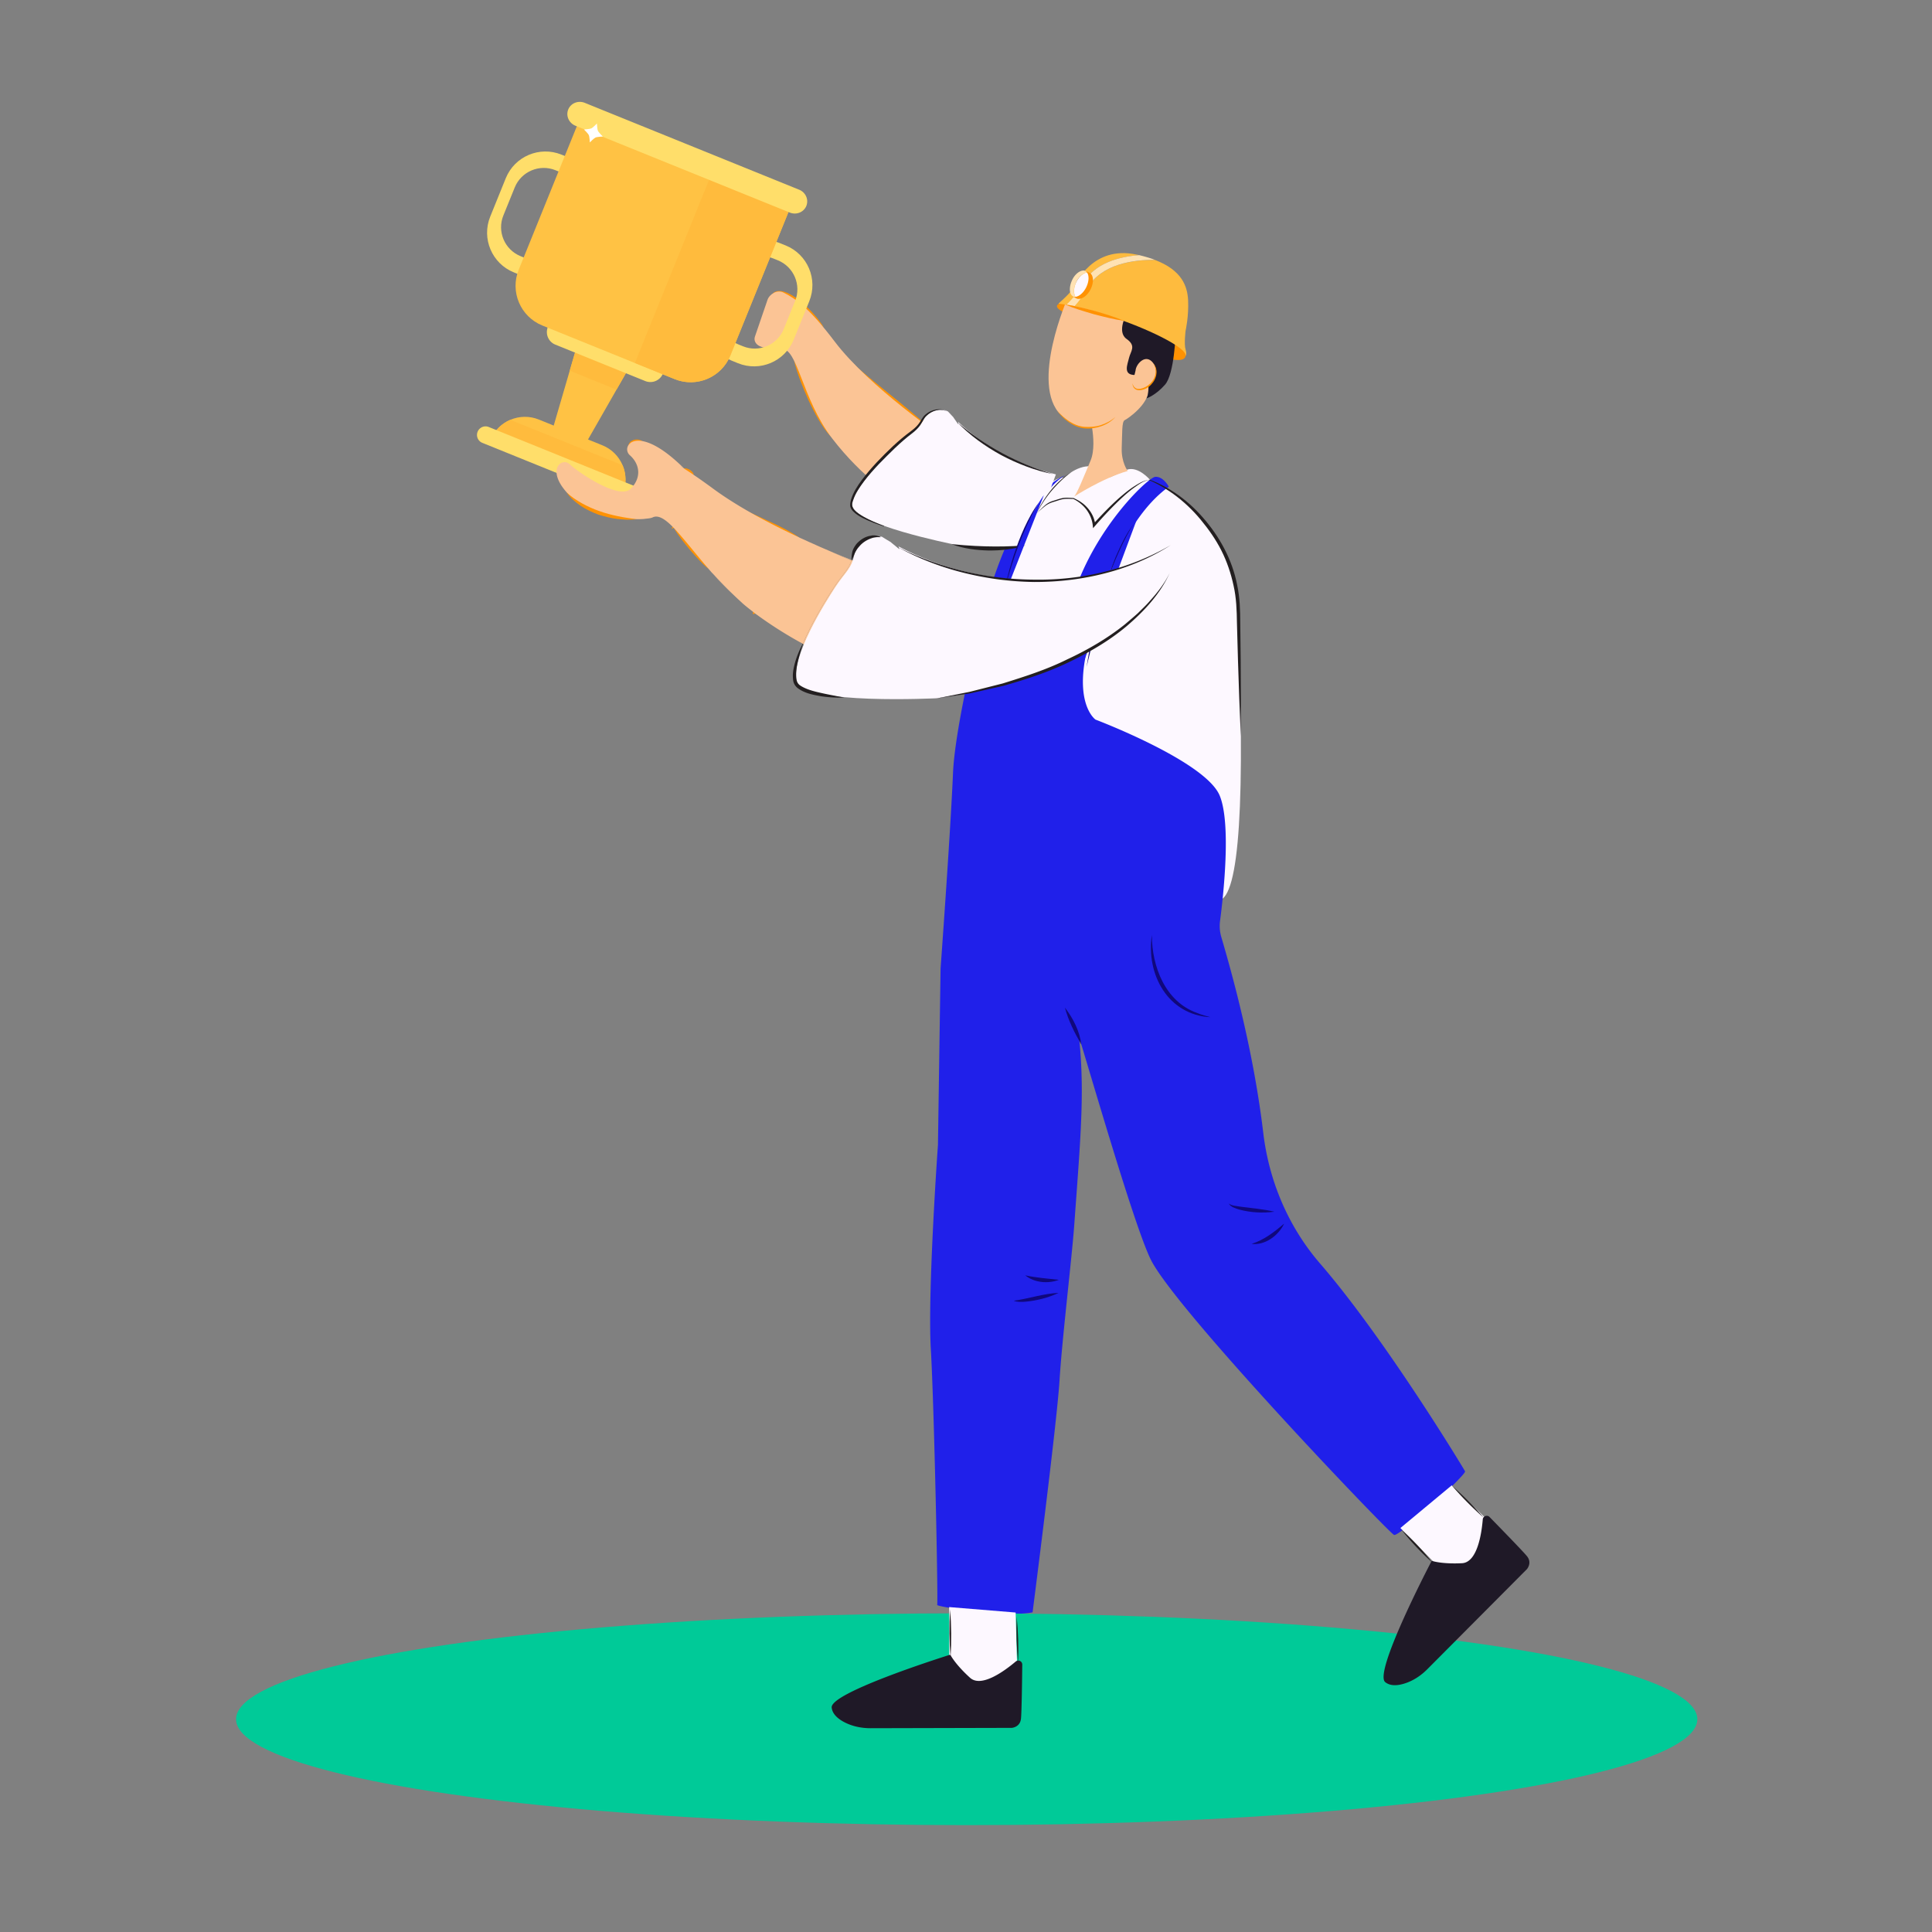<svg xmlns="http://www.w3.org/2000/svg" xml:space="preserve" id="Layer_1" x="0" y="0" style="enable-background:new 0 0 500 500" version="1.1" viewBox="0 0 500 500"><rect x="0" y="0" width="500" height="500" fill="#808080" stroke="none"/><style>.st0{fill:#fdf8ff}.st1{fill:#2020ea}.st3{fill:#ff9203}.st4{fill:#231f20}.st5{fill:#fbc495}.st7{fill:#00a1ff}.st8{fill:#1f1927}.st9{fill:#febb3e}.st10{fill:#ffe2b3}.st11{fill:#10087c}.st12{fill:#ffc244}.st13{fill:#ffbb3d}.st14{fill:#ffde6a}.st15{fill:#fff}</style><path d="M275.92 123.89s-2.16-2.44-10.23 7.34-7.57 52.83-7.57 52.83l40.96 15.85c7.22 22.62 12.67 33.67 16.35 33.12 5.33-.79 6.93-25.88 4.82-75.3-.28-6.56-2.17-13.01-5.75-18.54-.03-.04-.05-.08-.08-.13-3.93-6.04-10.21-12.81-19.62-15.75l-18.88.58z" class="st0"/><path d="M240.9 349.21c.86 14.61 1.93 65.65 1.64 66.13-.3.5 18.3 3.3 24.69 1.93 0 0 6.29-48.89 6.97-59.93.68-11.04 3.2-31.76 3.81-40.26 1.64-22.63 2.77-34.5 1.22-48.85 5.17 17.18 14.72 49.91 18.59 57.74 6.39 12.97 61.58 70.69 62.95 71.26 1.34.59 18.77-15.68 18.39-16.45-.3-.6-20.6-34.21-37.51-53.76-8.23-9.52-13.24-21.36-14.72-33.85-1.43-12.03-4.47-29-10.84-50.61a10.13 10.13 0 0 1-.34-4.24c.83-6.31 2.94-25.06-.09-32.41-3.69-8.92-32.15-19.68-32.15-19.68s-4.85-3.37-2.71-15.56c2.12-12.2 8.72-35.41 21.69-44.71 0 0-1.43-2.73-3.53-2.55-2.09.2-18.82 16.2-22.78 36.9 0 0-17.06-2.77-17.05-3.29.06-3.06 6.35-27.71 16.45-33.99-1.16.48-6.41 3.42-10.64 9.66-4.43 6.54-8.23 17.34-10.46 25.97-2.23 8.62-7.38 30.63-7.84 41.35-.68 15.96-3.22 50.64-3.22 50.64l-.68 45.69c-.01-.02-2.72 38.24-1.84 52.87z" class="st1"/><ellipse cx="250.18" cy="444.93" rx="189.09" ry="27.41" style="fill:#00ca98"/><path d="M213.21 84.73c-2.16-1.87-4.12-3.87-6.28-5.64-1.04-.92-2.14-1.77-3.31-2.47-1.13-.67-2.53-1.34-3.77-.5.42-.6 1.25-.85 2-.82.76.05 1.47.3 2.14.6 1.34.62 2.49 1.5 3.61 2.4 2.14 1.9 4.09 3.99 5.61 6.43zM215.09 113.03c-1.33-1.32-2.34-2.92-3.3-4.51-.93-1.62-1.77-3.28-2.56-4.96-1.51-3.39-2.92-6.85-3.79-10.48 1.57 3.37 3.04 6.76 4.63 10.09.77 1.68 1.56 3.35 2.38 5 .8 1.65 1.63 3.29 2.64 4.86z" class="st3"/><path d="M265.43 141.12c-3.11 1.08-6.35 1.36-9.56 1.35-3.21-.08-6.43-.47-9.52-1.61 3.25-.51 6.4-.5 9.55-.47 3.16.08 6.3.18 9.53.73z" class="st4"/><path d="M241.79 111.9c-1.97-1.22-3.83-2.58-5.69-3.94-1.81-1.42-3.66-2.8-5.4-4.32-1.75-1.5-3.53-2.97-5.2-4.57-1.68-1.58-3.36-3.19-4.75-5.04 1.66 1.61 3.46 3.03 5.22 4.51l5.35 4.35c1.81 1.42 3.54 2.94 5.32 4.39 1.74 1.51 3.48 3.01 5.15 4.62z" class="st3"/><path d="M244.42 113.44S225 100.26 216 88.37c-6.43-8.49-9.98-11.05-13.27-12.67-1.58-.78-3.58.39-4.1 1.9l-3.26 9.53c-.33.97.19 1.99 1.24 2.45 1.34.58 3.34 1.16 5.62.8 4.14-.64 5.28 12.86 13.15 23.11s16.49 15.61 16.49 15.61l12.55-15.66z" class="st5"/><path d="M269.71 134.14c.07-.18.19-.31.31-.44.61-3.7 1.88-7.4 3.25-10.93-9.69-2.37-18.62-7.22-25.31-13.59l.02.63-1.17-1.69c-.03-.05-.06-.09-.08-.14-.47-.48-.93-.98-1.38-1.48-2.12-1.23-5.23.05-6.35 2.16-1.42 2.69-2.77 2.96-5.55 5.44-2.78 2.48-12.7 11.63-12.88 16.58-.18 4.95 26.09 10.17 26.09 10.17 7.75.78 14.46.72 20.27.15.93-2.28 1.88-4.56 2.78-6.86z" class="st0"/><path d="M228.76 136.24c-1.86-.62-3.72-1.28-5.49-2.18-.88-.45-1.74-.97-2.47-1.71-.35-.37-.69-.82-.77-1.4-.03-.57.06-1.06.19-1.56.58-1.96 1.69-3.65 2.87-5.24 1.19-1.59 2.49-3.07 3.83-4.52 2.72-2.85 5.54-5.63 8.73-7.97.78-.59 1.51-1.19 2.08-1.95.58-.72.94-1.72 1.75-2.4 1.49-1.34 3.84-1.88 5.57-.83-1.8-.92-3.97-.16-5.29 1.13-.71.62-.99 1.57-1.6 2.41-.58.84-1.34 1.54-2.12 2.14-3.11 2.35-5.86 5.17-8.59 7.95-1.34 1.42-2.64 2.88-3.82 4.43-1.15 1.55-2.29 3.17-2.87 4.98-.97 1.95 1.12 3.24 2.7 4.18 1.69.97 3.51 1.71 5.34 2.42l-.04.12zM247.66 109.19c7.2 6.27 15.73 10.79 24.87 13.52-4.68-.95-9.2-2.68-13.43-4.93-4.2-2.3-8.14-5.13-11.44-8.59zM295.03 123.32c6.32 1.75 11.96 5.65 16.27 10.61 4.33 4.93 7.62 10.94 8.87 17.45.7 3.24.8 6.57.81 9.81l.11 9.79c.07 6.53.06 13.06.03 19.58-.28-6.53-.55-13.05-.73-19.56l-.27-9.78c-.04-3.27-.16-6.5-.87-9.65-.68-3.15-1.71-6.23-3.16-9.1-1.45-2.87-3.33-5.54-5.39-8.02-4.12-4.96-9.48-8.99-15.67-11.13z" class="st4"/><path d="M268.72 132.24s6.19-11.83 13.47-11.58l-4.29 8.39c0-.01-4.61-1.12-9.18 3.19zM291.6 121.57c2.97-1.05 6.04 2.63 6.04 2.63-1.4-.39-5.23 2.65-8.63 5.7-.82-2.01-1.78-3.97-2.89-5.89l5.48-2.44z" class="st0"/><path d="M282.93 135.73c-1.32-4.88-5.65-7.13-5.65-7.13l-.05-.63 8.89-3.96c1.11 1.92 2.07 3.88 2.89 5.89-3.23 2.91-6.08 5.83-6.08 5.83z" class="st0"/><path d="M297.64 124.2c-1.59.11-2.91 1.15-4.17 2.03-1.27.92-2.45 1.97-3.59 3.05-2.28 2.16-4.43 4.47-6.5 6.84l-.5.58-.08-.78c-.15-1.4-.75-2.83-1.61-4a9.365 9.365 0 0 0-3.43-2.8l.05.01c-.9-.01-1.77-.1-2.63.04-.84.13-1.68.48-2.53.72-.84.25-1.62.61-2.3 1.18-.69.55-1.35 1.14-2.01 1.73.63-.62 1.24-1.26 1.91-1.85a5.82 5.82 0 0 1 2.32-1.34c.86-.24 1.67-.58 2.57-.73.9-.13 1.8-.02 2.67.01h.03l.02.01c.69.34 1.39.67 2.01 1.13.65.43 1.21.98 1.72 1.57 1.01 1.2 1.71 2.66 1.88 4.29l-.59-.2c2.13-2.34 4.31-4.64 6.68-6.75 1.2-1.04 2.42-2.05 3.74-2.93 1.32-.83 2.73-1.79 4.34-1.81zM277.23 122.21c-1.89 1.37-3.54 3.02-5.06 4.78-1.51 1.77-2.76 3.74-3.85 5.81.93-2.14 2.21-4.13 3.68-5.95 1.48-1.8 3.23-3.43 5.23-4.64z" class="st4"/><path d="M276.73 122.58s-.02 0-.02.02h-.02M276.6 122.65c.02 0 .07-.02.09-.05-.02.02-.07.05-.09.05" class="st7"/><path d="M300.73 92.35s10.64 3.71 3.87-4.67-19.16-10.8-19.16-10.8l-9.07 1.2s-4.64.34-2.05 2.17c2.61 1.84 26.41 12.1 26.41 12.1z" class="st3"/><path d="M282.62 110.68c.37 2.29.69 5.98-.39 8.54-1.66 3.94-3.62 8.86-4.31 9.33 0 0 7.38-4.8 13.93-6.66 0 0-1.68-2.22-1.55-5.96.16-3.76-.02-6.84.78-7.2.81-.36 6.11-4.08 6.11-7.68l.09-3.42 1.59-2.47s-.88-14.79-1.11-14.88c-.25-.07-8.61-2.11-8.72-1.99-.12.11-12.64-1.4-12.64-1.4s-10.01 22.56-1.8 30.56c2.86 2.76 5.62 3.48 8.02 3.23z" class="st5"/><path d="M291.55 81.25s-2.61 4.63 0 6.46 1.04 3.18.64 4.92-1.65 4.42 1.57 4.42c0 0 .08 4.31.38 3.59 4-9.43 3.35-4.58 3.11-.7-.03.49-.02 2.35-.52 3.15 0 0 2.33-.74 4.78-3.54s2.75-13.4 2.75-13.4l-12.71-4.9z" class="st8"/><path d="M293.08 99.18s.14 2.36 2.79 1.44 4.44-4.24 2.53-6.72c-1.91-2.48-4.42.31-4.52 2.02" class="st5"/><path d="M293.08 99.18c.09.5.36.96.74 1.22.38.29.87.28 1.33.21.94-.18 1.82-.68 2.52-1.35s1.21-1.57 1.36-2.53c.16-.96-.06-1.99-.63-2.83.65.76 1.04 1.82.88 2.86-.13 1.03-.63 2-1.35 2.75-.71.77-1.67 1.32-2.72 1.46-.52.08-1.13 0-1.54-.38-.44-.36-.58-.92-.59-1.41z" class="st3"/><path d="M281.38 74.64c-1.11 1.9-2.21 3.4-3.3 4.58 3.09.63 7.64 1.97 12.83 3.87 9.51 3.49 16.73 7.59 15.83 9.08 0 0 .51-.34.09-1.7-.44-1.38 0-4.89 0-4.89s.85-3.65.65-7.9c-.18-3.58-1.57-7.75-8.61-10.42-5.47-.05-13.84 1.02-17.49 7.38z" class="st9"/><path d="M273.93 78.58s.99.14 2.08.28c1.38-1.27 2.84-3.06 4.27-5.53 3.07-5.28 9.3-6.88 14.56-7.29-.19-.07-.51-.11-.76-.16-11.28-2.38-15.62 7.38-16.57 8.97-.86 1.38-3.05 3.21-3.58 3.73z" class="st9"/><path d="M276.01 78.85c.58.07 1.27.18 2.05.36h.02c1.08-1.18 2.19-2.67 3.3-4.58 3.65-6.36 12.02-7.43 17.49-7.38-.57-.27-2.51-.86-4.04-1.22-5.19.39-11.49 2.02-14.56 7.29-1.43 2.48-2.88 4.27-4.26 5.53z" class="st10"/><path d="M278.52 73.04c-.2.42-.35.84-.44 1.26-.11.49-.16.96-.1 1.38.02.3.09.58.19.82.05.11.12.24.19.32.01.02.02.03.03.05.99-.02 2.2-1.02 2.93-2.52.73-1.51.76-3.07.15-3.84-.39.01-.79.17-1.2.44-.66.42-1.29 1.16-1.75 2.09z" class="st0"/><path d="M277.44 72.54c-.67 1.49-.75 2.99-.17 3.77.06.1.15.18.24.25.07.07.16.13.28.2l.11.03.19.05c.09.01.15-.04.26-.04a1.69 1.69 0 0 1-.19-.32c-.11-.23-.17-.47-.21-.76-.05-.43 0-.93.13-1.44.09-.42.24-.83.44-1.26.45-.93 1.08-1.67 1.74-2.1.41-.27.81-.43 1.2-.44-.14-.17-.29-.3-.47-.38a.887.887 0 0 0-.29-.08c-1.18-.14-2.52.89-3.26 2.52z" class="st10"/><path d="M277.73 76.78c-.02 0 .88.48 1 .52 1.14.3 2.67-.67 3.55-2.49.82-1.69.75-3.43-.11-4.09l-.14-.08-.16-.09c-.16-.08-1.13-.6-1.32-.58l-.02.04c.1.01.2.04.29.08.18.08.33.21.47.38.61.77.58 2.32-.15 3.84-.73 1.5-1.94 2.5-2.93 2.52 0 .02-.33.01-.48-.05zM288.66 107.91c-.95 1.11-2.25 1.89-3.63 2.38s-2.87.72-4.35.58c-1.48-.16-2.88-.77-4.08-1.6-1.22-.82-2.25-1.89-3.06-3.1.92 1.12 2.01 2.09 3.2 2.88 1.2.77 2.56 1.32 3.97 1.42 1.4.09 2.86-.01 4.22-.46 1.36-.45 2.66-1.13 3.73-2.1zM275.64 78.8c2.65.34 5.21 1.03 7.77 1.7 2.54.75 5.08 1.49 7.53 2.54-2.64-.37-5.2-1.04-7.77-1.7-2.54-.74-5.08-1.47-7.53-2.54z" class="st3"/><path d="M268.88 130.02c-1.28 2.17-2.31 4.47-3.27 6.78-.97 2.31-1.81 4.68-2.59 7.06-1.59 4.76-2.84 9.63-4.03 14.53l.59-3.74.77-3.71c.57-2.46 1.24-4.9 2.02-7.3.8-2.4 1.69-4.77 2.74-7.07 1.07-2.28 2.23-4.54 3.77-6.55zM293.4 135.58c-1.76 2.75-2.98 5.8-4.16 8.82-1.16 3.04-2.21 6.13-3.12 9.26-.97 3.11-1.77 6.27-2.61 9.42l-2.31 9.52.82-4.83.98-4.81c.71-3.19 1.53-6.36 2.45-9.5.93-3.14 2.02-6.23 3.26-9.26 1.3-3 2.7-6.01 4.69-8.62zM278.07 154.15l-1.28 7.69-.07.41-.43-.07-13.21-2.13 13.32 1.24-.49.35z" class="st11"/><path d="m375.7 384.41 10.35 10.01 2.42 10-6.39 6.38-10.52-6.04-9.14-9.31zM262.85 417.32l.39 14.39-5.27 8.84-9.03.09-3.29-11.67-.01-13.06z" class="st0"/><path d="M385.5 392.6c-.62-.63-1.69-.25-1.76.62-.32 3.83-1.45 11.14-5.39 11.34-4.46.22-6.92-.36-7.62-.56a.253.253 0 0 0-.31.13c-1.3 2.5-14.89 28.79-11.93 31.2 1.38 1.12 3.37.9 5.16.31 2.18-.72 4.12-2.02 5.74-3.65l25.78-25.9s1.42-1.62 0-3.36c-1.07-1.31-6.81-7.2-9.67-10.13zM264.56 430.8c.01-.88-1.01-1.37-1.69-.8-2.94 2.48-8.91 6.85-11.83 4.2-3.3-3-4.64-5.15-5-5.78a.259.259 0 0 0-.31-.13c-2.69.85-30.89 9.84-30.49 13.62.18 1.77 1.75 3.02 3.43 3.87 2.05 1.03 4.34 1.48 6.64 1.48l36.54-.09s2.15-.14 2.38-2.38c.18-1.66.29-9.89.33-13.99z" class="st8"/><path d="M286.04 272.34c-.39.5-.89 2.57-1.43 5.62M278.83 120.34h.02c0-.02.02-.02.02-.02M278.74 120.39c.02 0 .07-.02.09-.05-.02.02-.07.05-.09.05" class="st1"/><path d="M329.81 313.59c-3.06.41-6.17.23-9.15-.57-.94-.33-2.15-.61-2.66-1.56.79.63 1.87.61 2.82.8 2.93.38 6.09.65 8.99 1.33zM332.33 316.69c-1.48 3.08-4.9 5.64-8.42 5.23 3.27-1.04 5.79-3.03 8.42-5.23zM274.04 331.22c-2.81 1.06-6.34.77-8.71-1.16 2.93.63 5.7.82 8.71 1.16zM273.97 334.6c-2.73 1.27-5.63 2-8.61 2.28-.98.06-2.04.14-3-.25 3.85-.52 7.68-1.87 11.61-2.03zM275.6 260.77c2.13 2.79 3.81 6.04 4.24 9.55-1.74-3.05-3.33-6.12-4.24-9.55z" class="st11"/><path d="M270.16 128.13s-6.44 8.19-11.03 28.04M294.08 134.79s-6.92 7.97-13.66 36.62M278.14 152.74l-2.04 7.55-12.99-2.28" class="st1"/><path d="m149.87 117.78-7.87-3.19 9.26-31.72 15.07 6.11z" class="st12"/><path d="m149.8 87.87-2.35 8.06 12.1 4.9 4.18-7.32z" class="st13"/><path d="m203.33 63.52-1.69-.68c-5.67-2.29-12.13.44-14.43 6.11l-4.02 9.93c-2.3 5.67.44 12.13 6.11 14.43l1.69.69c5.67 2.3 12.13-.44 14.43-6.11l4.02-9.93c2.3-5.68-.43-12.14-6.11-14.44zm-.5 21.64c-1.68 4.14-6.4 6.14-10.54 4.46l-1.23-.5c-4.14-1.67-6.14-6.39-4.46-10.53l2.94-7.25c1.68-4.14 6.4-6.14 10.54-4.47l1.23.5c4.14 1.68 6.14 6.4 4.46 10.54l-2.94 7.25zM147.01 40.7l-1.69-.68c-5.67-2.3-12.13.44-14.43 6.11l-4.02 9.93c-2.3 5.67.44 12.14 6.11 14.43l1.69.68c5.67 2.3 12.13-.44 14.43-6.11l4.02-9.93c2.3-5.67-.44-12.13-6.11-14.43zm-.51 21.64c-1.68 4.14-6.4 6.14-10.54 4.46l-1.23-.5c-4.14-1.68-6.14-6.4-4.46-10.53l2.94-7.25c1.68-4.14 6.4-6.14 10.54-4.47l1.23.5c4.14 1.68 6.14 6.4 4.46 10.54l-2.94 7.25z" class="st14"/><path d="m155.89 115.24-16.43-6.66c-4.92-1.99-10.52.38-12.51 5.29l34.23 13.88c1.99-4.92-.38-10.52-5.29-12.51z" class="st12"/><path d="M171.57 96.68a3.514 3.514 0 0 1-4.57 1.94l-23.28-9.43a3.501 3.501 0 0 1-1.93-4.57c.73-1.8 2.77-2.66 4.57-1.93l23.28 9.43c1.79.72 2.66 2.77 1.93 4.56z" class="st14"/><path d="m140.35 84.24 34.24 13.87c5.67 2.3 12.13-.44 14.43-6.11l15.75-38.88-54.78-22.19-15.75 38.88c-2.3 5.66.44 12.13 6.11 14.43z" class="st12"/><path d="m189.01 91.99 15.75-38.88-20.54-8.32-19.91 49.15 10.27 4.16c5.67 2.3 12.13-.43 14.43-6.11zM126.95 113.87l34.23 13.88c.99-2.45.9-5.07-.05-7.34l-29.05-11.76a9.55 9.55 0 0 0-5.13 5.22z" class="st13"/><path d="M165.42 128.66a2.216 2.216 0 0 1-2.89 1.22l-37.7-15.27a2.205 2.205 0 0 1-1.22-2.88 2.213 2.213 0 0 1 2.89-1.22l37.7 15.28c1.13.45 1.68 1.74 1.22 2.87zM208.68 53.29c-.67 1.64-2.58 2.41-4.28 1.72l-55.46-22.46c-1.7-.69-2.55-2.57-1.88-4.21.66-1.64 2.58-2.41 4.29-1.72l55.45 22.47c1.7.67 2.54 2.56 1.88 4.2z" class="st14"/><path d="M153.03 33.23c.44-.2 1.45-1.26 1.45-1.26s.07 1.47.27 1.9c.2.44 1.26 1.46 1.26 1.46s-1.47.07-1.91.27c-.43.2-1.45 1.26-1.45 1.26s-.07-1.47-.27-1.9c-.19-.44-1.25-1.45-1.25-1.45s1.46-.09 1.9-.28z" class="st15"/><path d="M177.03 121.25c-.32-.18-.65-.37-.95-.58.32.18.62.37.9.53l.02.02c.03.01.03.01.03.03zM163.17 114.98c-.12-.02-.21-.02-.32-.02 0-.02.05-.05.05-.05.08 0 .17.02.27.07z" class="st13"/><path d="M177.03 121.25c-.32-.18-.65-.37-.95-.58.32.18.62.37.9.53l.02.02c.03.01.03.01.03.03z" class="st13"/><path d="M206.79 139.09c-1.26-.3-2.45-.75-3.64-1.2-1.16-.52-2.35-.98-3.47-1.6-2.26-1.16-4.52-2.39-6.48-4.06 2.32 1.07 4.62 2.09 6.91 3.18 1.16.5 2.26 1.13 3.4 1.69 1.11.63 2.23 1.24 3.28 1.99zM220.34 145.06c.11 0 .23 0 .33.01l.02.01c1.27.16 2.43.55 3.54 1.09 1.12.51 2.2 1.09 3.2 1.87-1.26-.17-2.43-.54-3.58-.99-1.16-.42-2.25-.98-3.25-1.77l.02.01c-.11-.07-.2-.15-.28-.23zM162.63 115.62c-.05-.41.12-.82.39-1.14.27-.33.67-.51 1.05-.66.8-.16 1.6-.1 2.25.42-.75.35-1.39.37-1.96.59-.6.11-1.04.34-1.73.79zM176.99 121.21h.04c.64-.08 1.08.17 1.54.39.39.32.8.62.98 1.25-.67.09-1.1-.15-1.55-.37-.39-.32-.79-.61-1-1.23h-.01v-.04zM174.33 136.62c-.36.2-.43.16-.49.12 0-.09-.01-.17.24-.45.34-.17.41-.14.49-.12.02.08.04.14-.24.45zM183.38 147.26c-1.8-1.49-3.33-3.25-4.86-5-1.47-1.8-2.94-3.6-4.14-5.59 1.79 1.54 3.32 3.27 4.86 5 1.46 1.77 2.94 3.55 4.14 5.59zM195.42 158.7c-.32.27-.42.24-.52.2-.06-.1-.11-.19.02-.55.3-.24.41-.22.52-.2.06.08.13.16-.02.55z" class="st3"/><path d="M163.17 114.98c-.12-.02-.21-.02-.32-.02 0-.02.05-.05.05-.05.08 0 .17.02.27.07z" class="st5"/><path d="M220.34 145.06c-.88 2.58-2.35 3.62-4.54 6.99-1.57 2.38-5.54 8.63-8.01 14.56-3.65-1.96-7.66-4.43-11.79-7.43-.37-.25-.74-.53-1.08-.83-.18-.12-.37-.28-.55-.42-.69-.53-1.38-1.08-2.05-1.66-.14-.12-.28-.25-.42-.39-.69-.62-1.43-1.32-2.19-2.05-1.64-1.59-3.39-3.39-5.12-5.26-.25-.23-.46-.48-.67-.72-.09-.09-.16-.18-.25-.28-.07-.07-.12-.14-.18-.21-.02-.05-.07-.07-.09-.12-3.6-4.18-6.58-8.05-9-10.59l-.05-.05c-2.19-2.26-3.97-3.41-5.44-2.7-.58.28-1.56.3-2.24.4 0 0-2.74.31-6.83-.4-4.11-.74-9.07-2.31-12.37-5.61-6.55-6.58-2.1-10.15 0-8.12 1.41 1.36 6.76 5.14 11 6.53 2.01.65 3.78.76 4.73-.18 2.95-2.95 2.35-6.46-.21-8.72-.85-.76-.92-2.03-.14-2.86.12 0 .21 0 .32.02a.555.555 0 0 0-.28-.07c1.52-1.59 6.14-1.59 14.1 6.3-.28-.16-.58-.35-.9-.53.3.21.62.39.95.58.02.02.02.05.05.05.05.02.07.05.09.07l.02.02c2.19 1.38 4.66 3.09 7.5 5.19 6.28 4.59 14.37 8.91 22.1 12.5.02 0 .05.02.07.05.62.28 1.25.55 1.85.83.62.3 1.27.58 1.89.85 1.25.58 2.49 1.11 3.69 1.62 2.16.98 4.21 1.86 6.04 2.64z" class="st5"/><path d="M184.58 148.57c1.73 1.87 3.48 3.67 5.12 5.26-1.83-1.73-3.58-3.51-5.12-5.26zM231.36 149.12l-7.78 24.5s-6.58-1.96-15.55-6.85c-.09-.05-.16-.09-.25-.16 2.47-5.93 6.44-12.18 8.01-14.56 2.19-3.37 3.67-4.41 4.54-6.99-1.82-.78-3.88-1.66-6.04-2.63 2.17.92 4.22 1.78 6.09 2.51.12.07.21.09.3.12 6.32 2.56 10.68 4.06 10.68 4.06z" class="st5"/><path d="M146.6 127.41c1.23 1.14 2.61 2.06 4.04 2.86 1.44.79 2.93 1.48 4.49 2 1.54.57 3.14.97 4.75 1.31 1.62.35 3.26.56 4.92.82-.84.06-1.68.08-2.52.09-.84-.06-1.68-.08-2.52-.19-1.68-.2-3.33-.62-4.95-1.14-1.58-.61-3.14-1.32-4.55-2.27-1.39-.96-2.71-2.08-3.66-3.48z" class="st3"/><path d="m303.84 140.69-.72 7.46s-9.92 25.13-60.53 32.55c0 0-34.82 1.78-36.42-4.35-1.6-6.14 7.43-20.48 9.99-24.39 2.57-3.92 4.15-4.67 4.94-8.42.62-2.94 4.04-5.49 7.15-4.63.75.47 1.5.94 2.28 1.39.05.05.11.09.16.15l2.09 1.71-.26-.76c20.71 11.06 49.84 12.72 71.32-.71z" class="st0"/><path d="M227.87 139.04c-.74-.09-1.44.02-2.13.18l.09-.03-.24.1-.04.01c-1.24.42-2.37 1.14-3.19 2.15-.45.47-.79 1.03-1.08 1.61-.27.56-.52 1.29-.87 1.9l-.08.1.02-.13c.02-.73.06-1.37.23-2.13.18-.73.59-1.38 1.03-1.98.97-1.12 2.3-1.99 3.79-2.18l-.04.01.17-.04.09-.03c.76-.08 1.57.03 2.25.36v.1zM207.83 166.63c-.64 1.9-1.23 3.81-1.58 5.74-.17.97-.24 1.94-.18 2.88.05 1 .31 1.71 1.11 2.21 1.54.99 3.53 1.48 5.44 1.9 1.93.44 3.9.77 5.87 1.18-2.01.06-4.02-.06-6.03-.35-1.98-.37-4.03-.71-5.83-1.97-.45-.3-.86-.74-1.12-1.3-.26-.59-.27-1.08-.31-1.62-.06-1.06.13-2.09.36-3.08.47-1.99 1.27-3.85 2.19-5.63l.08.04zM302.74 148.24c-2.45 5.44-6.62 9.92-11.13 13.78-4.57 3.85-9.78 6.86-15.14 9.42-5.37 2.59-11.06 4.41-16.77 6.05l-8.69 1.96-8.8 1.34 8.72-1.74 8.6-2.18c5.64-1.76 11.29-3.56 16.59-6.19 5.35-2.48 10.49-5.46 15.09-9.16 1.12-.96 2.26-1.9 3.34-2.89 1.03-1.05 2.14-2.04 3.08-3.17 1.99-2.18 3.81-4.55 5.11-7.22zM232.14 141.48c5.5 2.79 11.33 4.88 17.3 6.34a79.716 79.716 0 0 0 18.26 2.19c12.27.2 24.66-2.72 35.32-8.95-5.2 3.32-10.97 5.76-16.96 7.29-5.99 1.56-12.18 2.28-18.37 2.27-6.19-.08-12.36-.9-18.35-2.4-6-1.5-11.81-3.74-17.2-6.74z" class="st4"/><path d="m263.11 418.28.39 12.17" class="st15"/><path d="M263.11 418.28c.4 4.05.53 8.1.38 12.17-.39-4.05-.52-8.11-.38-12.17z" class="st4"/><path d="m245.89 416.55.11 12.38" class="st15"/><path d="M245.89 416.55c.33 4.12.37 8.25.11 12.38-.33-4.12-.37-8.25-.11-12.38z" class="st4"/><path d="m375.7 384.41 8.22 8.31" class="st15"/><path d="M375.7 384.41c2.93 2.58 5.67 5.35 8.22 8.31a83.753 83.753 0 0 1-8.22-8.31z" class="st4"/><path d="m362.68 395.87 8.04 8.56" class="st15"/><path d="M362.68 395.87c2.93 2.62 5.61 5.47 8.04 8.55a66.378 66.378 0 0 1-8.04-8.55z" class="st4"/><path d="M298.1 241.99c0 8.15 3.48 17.28 11.73 20.17 1.1.48 2.27.77 3.44 1.09-11.03-.6-16.7-11.1-15.17-21.26z" class="st11"/></svg>